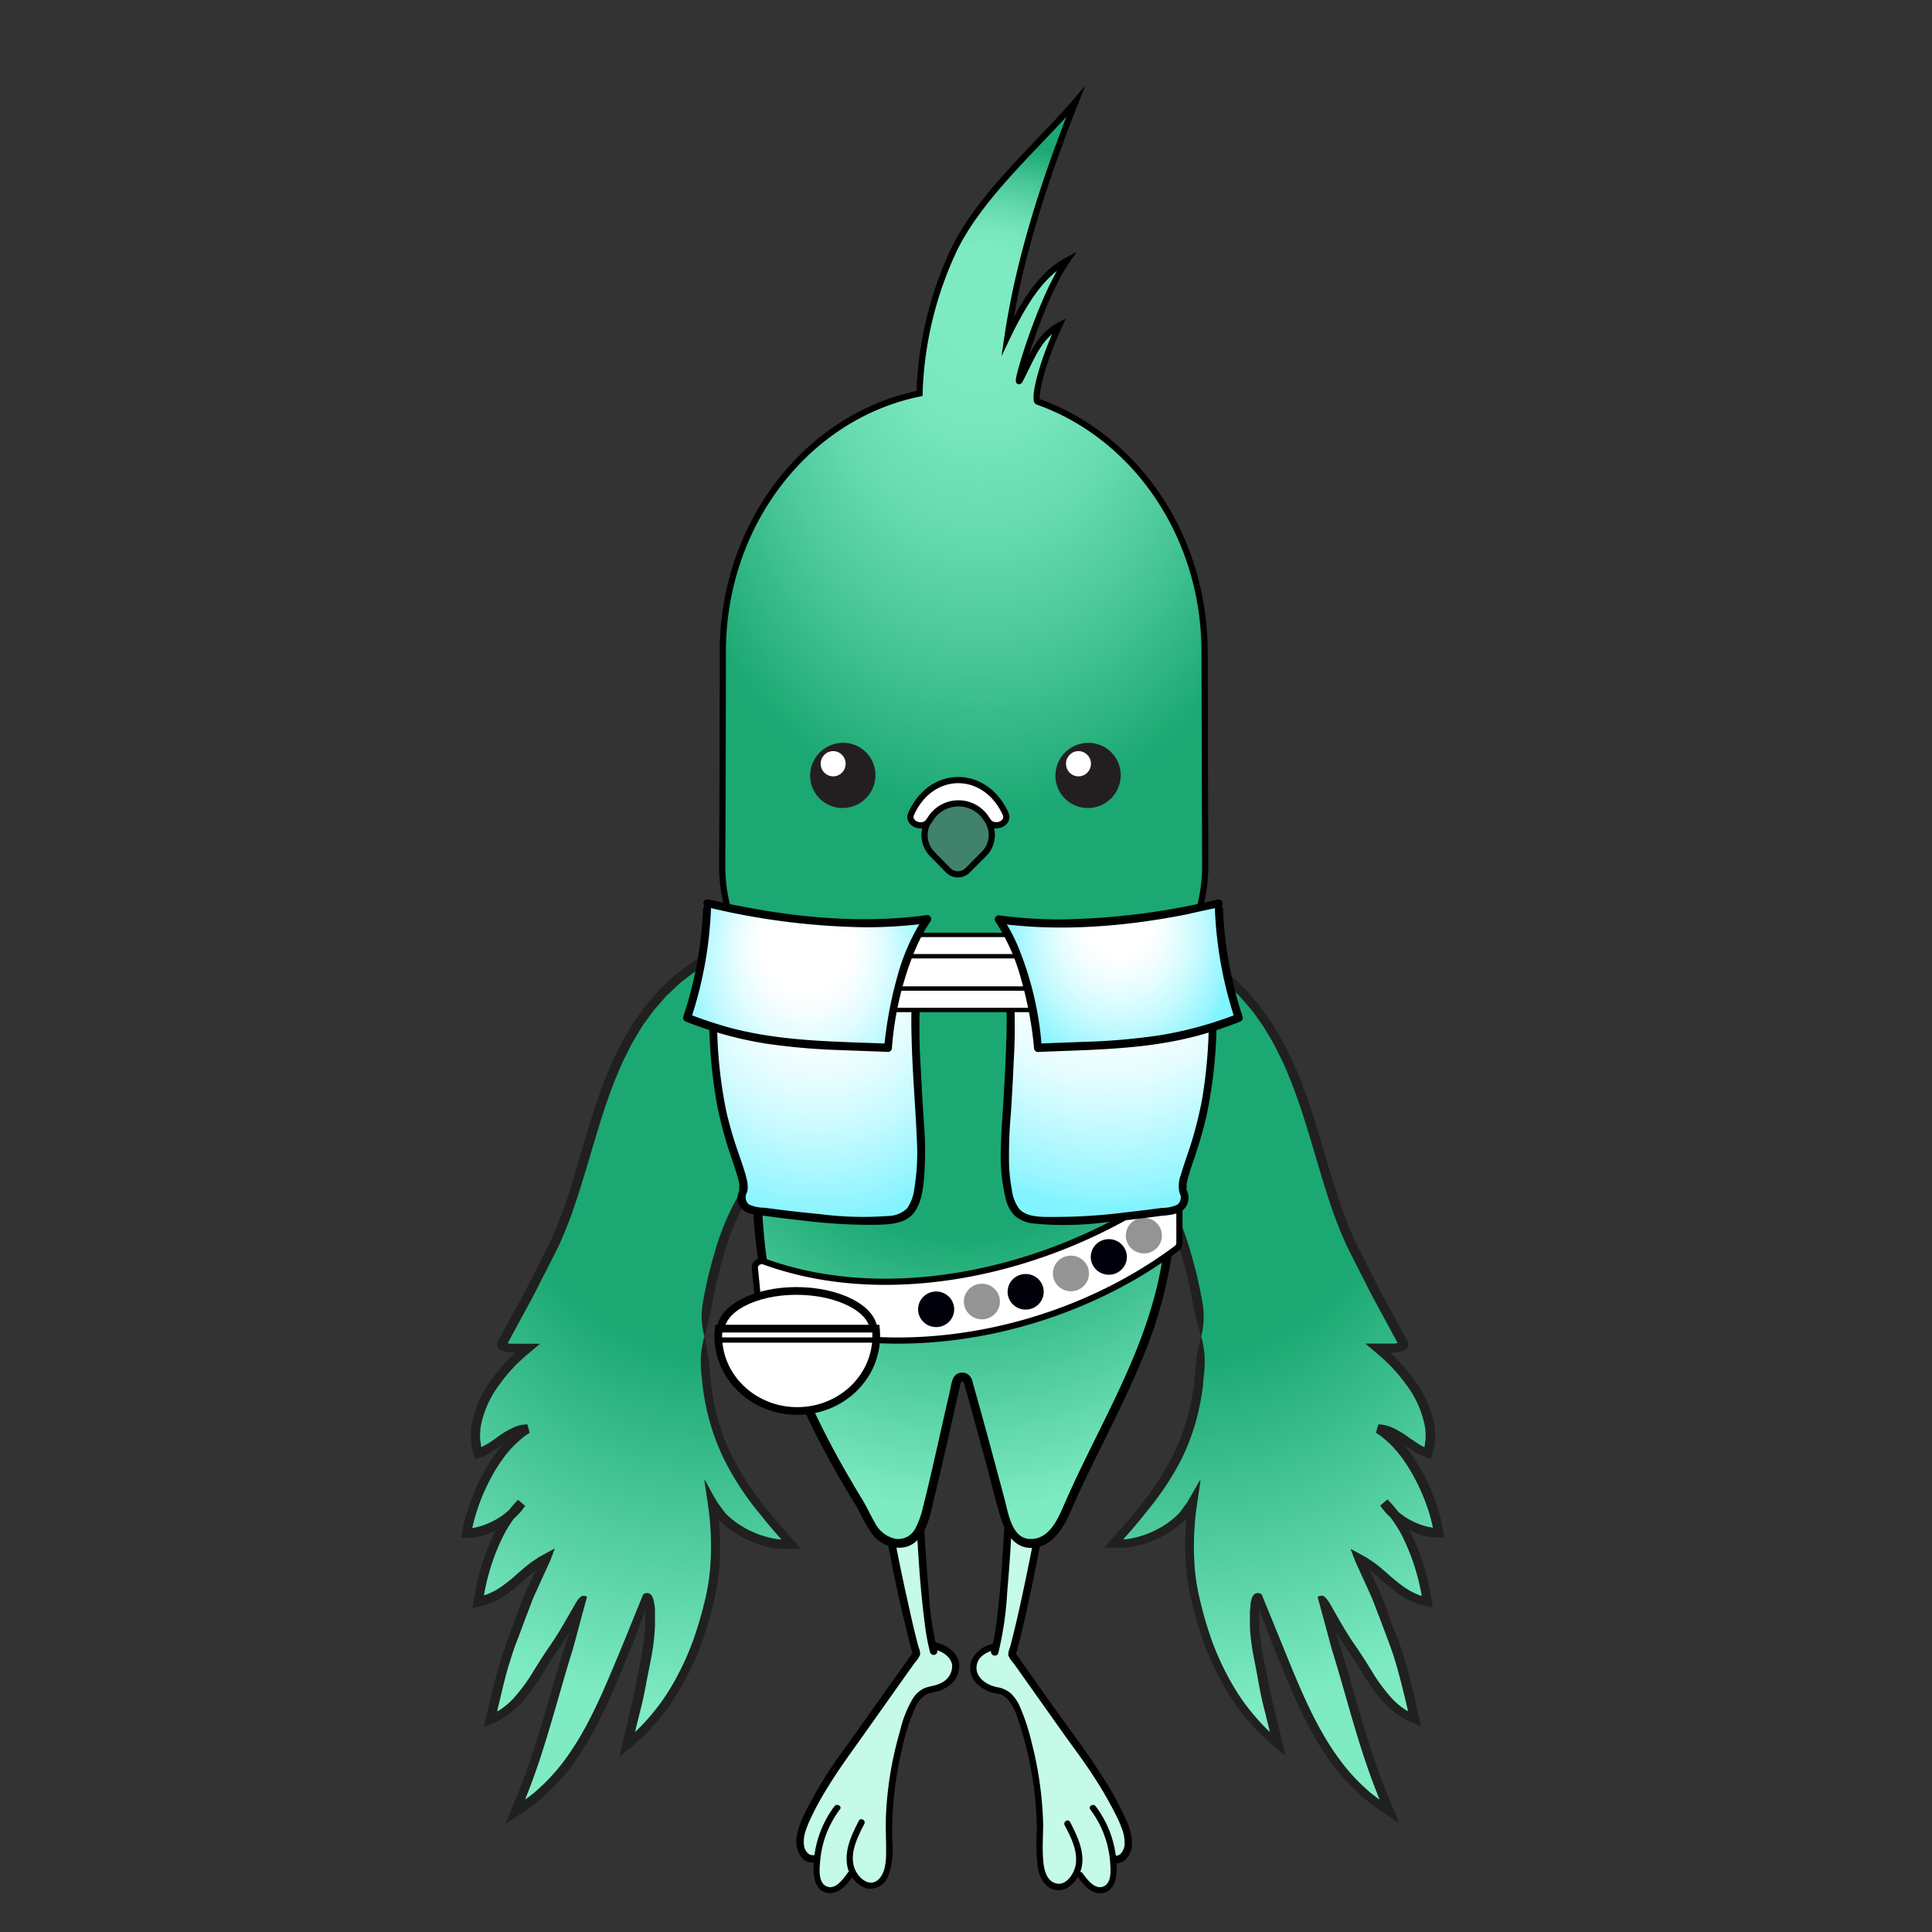 <svg xmlns="http://www.w3.org/2000/svg" xmlns:xlink="http://www.w3.org/1999/xlink" viewBox="0 0 300 300"><rect x="0" y="0" width="300" height="300" fill="#333333" stroke="none"/><defs><style>.cls-1{fill:#c5fae8;}.cls-2{fill:url(#New_Gradient_Swatch_17);}.cls-10,.cls-11,.cls-13,.cls-17,.cls-28,.cls-3{fill:#fff;}.cls-12,.cls-13,.cls-14,.cls-17,.cls-23,.cls-24,.cls-25,.cls-27,.cls-28,.cls-3{stroke:#000;}.cls-11,.cls-12,.cls-13,.cls-14,.cls-17,.cls-3{stroke-linecap:round;}.cls-11,.cls-12,.cls-13,.cls-14,.cls-17,.cls-23,.cls-24,.cls-25,.cls-27,.cls-28,.cls-3{stroke-miterlimit:10;}.cls-4{fill:url(#radial-gradient);}.cls-5{fill:url(#radial-gradient-2);}.cls-6{fill:url(#radial-gradient-3);}.cls-7{fill:url(#New_Gradient_Swatch_1);}.cls-8{fill:url(#New_Gradient_Swatch_1-2);}.cls-9{fill:url(#New_Gradient_Swatch_1-3);}.cls-11{stroke:#231f20;stroke-width:0.56px;}.cls-12,.cls-14,.cls-23,.cls-24{fill:none;}.cls-12,.cls-13{stroke-width:1.25px;}.cls-14{stroke-width:0.85px;}.cls-15{fill:url(#radial-gradient-4);}.cls-16{fill:url(#radial-gradient-5);}.cls-17{stroke-width:0.71px;}.cls-18{fill:url(#radial-gradient-6);}.cls-19{fill:url(#radial-gradient-7);}.cls-20{fill:url(#New_Gradient_Swatch_17-2);}.cls-21{fill:#202020;}.cls-22{fill:url(#New_Gradient_Swatch_17-3);}.cls-23{stroke-width:1.38px;}.cls-24{stroke-width:1.13px;}.cls-25{fill:url(#radial-gradient-8);}.cls-26{fill:#231f20;}.cls-27{fill:#41826c;}</style><radialGradient id="New_Gradient_Swatch_17" cx="45.52" cy="41.21" fy="-1.297" r="89.32" gradientUnits="userSpaceOnUse"><stop offset="0.42" stop-color="#1ba873"/><stop offset="0.76" stop-color="#7eebc2"/></radialGradient><radialGradient id="radial-gradient" cx="-24499.13" cy="-13169.01" r="14.12" gradientTransform="matrix(0.2, 0.04, -0.04, 0.2, 4567.04, 3573.29)" gradientUnits="userSpaceOnUse"><stop offset="0.28" stop-color="#fff"/><stop offset="0.41" stop-color="#fbfbfb"/><stop offset="0.54" stop-color="#efefef"/><stop offset="0.67" stop-color="#dadada"/><stop offset="0.8" stop-color="#bebebe"/><stop offset="0.93" stop-color="#9a9a9a"/><stop offset="0.95" stop-color="#949494"/></radialGradient><radialGradient id="radial-gradient-2" cx="-24434.3" cy="-13202.89" r="14.12" xlink:href="#radial-gradient"/><radialGradient id="radial-gradient-3" cx="-24383.17" cy="-13242.24" r="14.12" xlink:href="#radial-gradient"/><radialGradient id="New_Gradient_Swatch_1" cx="-520.99" cy="2199.29" r="2.88" gradientTransform="matrix(1, 0.17, -0.17, 0.99, 943.98, -2013.25)" gradientUnits="userSpaceOnUse"><stop offset="0.07" stop-color="#919191"/><stop offset="0.21" stop-color="#828283"/><stop offset="0.47" stop-color="#5c5c60"/><stop offset="0.83" stop-color="#1f1f27"/><stop offset="1" stop-color="#00000a"/></radialGradient><radialGradient id="New_Gradient_Swatch_1-2" cx="-507.4" cy="2194.05" r="2.88" xlink:href="#New_Gradient_Swatch_1"/><radialGradient id="New_Gradient_Swatch_1-3" cx="-495.3" cy="2186.21" r="2.88" xlink:href="#New_Gradient_Swatch_1"/><radialGradient id="radial-gradient-4" cx="21.77" cy="29.27" fy="4.729" r="43.04" gradientUnits="userSpaceOnUse"><stop offset="0.21" stop-color="#fff"/><stop offset="0.28" stop-color="#f7feff"/><stop offset="0.38" stop-color="#e3fdff"/><stop offset="0.51" stop-color="#c1faff"/><stop offset="0.66" stop-color="#92f5ff"/><stop offset="0.71" stop-color="#81f4ff"/></radialGradient><radialGradient id="radial-gradient-5" cx="68.75" cy="29.27" fy="-12.677" r="71.76" gradientUnits="userSpaceOnUse"><stop offset="0.27" stop-color="#fff"/><stop offset="0.31" stop-color="#f7feff"/><stop offset="0.37" stop-color="#e3fdff"/><stop offset="0.44" stop-color="#c1faff"/><stop offset="0.53" stop-color="#92f5ff"/><stop offset="0.55" stop-color="#81f4ff"/></radialGradient><radialGradient id="radial-gradient-6" cx="20.06" cy="12.32" fy="4.466" r="21.14" gradientTransform="translate(0 -2.07) scale(1 1.17)" gradientUnits="userSpaceOnUse"><stop offset="0.34" stop-color="#fff"/><stop offset="0.43" stop-color="#f7feff"/><stop offset="0.57" stop-color="#e3fdff"/><stop offset="0.74" stop-color="#c1faff"/><stop offset="0.94" stop-color="#92f5ff"/><stop offset="1" stop-color="#81f4ff"/></radialGradient><radialGradient id="radial-gradient-7" cx="70.46" cy="12.32" fy="2.722" r="34.01" gradientTransform="translate(0 -1.22) scale(1 1.1)" gradientUnits="userSpaceOnUse"><stop offset="0.15" stop-color="#fff"/><stop offset="0.2" stop-color="#f7feff"/><stop offset="0.29" stop-color="#e3fdff"/><stop offset="0.4" stop-color="#c1faff"/><stop offset="0.52" stop-color="#92f5ff"/><stop offset="0.55" stop-color="#81f4ff"/></radialGradient><radialGradient id="New_Gradient_Swatch_17-2" cx="124.4" cy="73.25" fx="108.465" fy="-5.785" r="89.42" xlink:href="#New_Gradient_Swatch_17"/><radialGradient id="New_Gradient_Swatch_17-3" cx="24458.2" cy="73.25" fx="24442.262" fy="-5.785" r="89.42" gradientTransform="matrix(-1, 0, 0, 1, 24492.8, 0)" xlink:href="#New_Gradient_Swatch_17"/><radialGradient id="radial-gradient-8" cx="42.47" cy="96.25" fy="36.32" r="93.84" gradientTransform="translate(0 -11.73) scale(1 1.12)" gradientUnits="userSpaceOnUse"><stop offset="0.07" stop-color="#7eebc2"/><stop offset="0.15" stop-color="#78e7bd"/><stop offset="0.25" stop-color="#67dbb0"/><stop offset="0.36" stop-color="#4bc899"/><stop offset="0.49" stop-color="#24ae7a"/><stop offset="0.52" stop-color="#1ba873"/></radialGradient><symbol id="Bird_Body_MASTER_1_12" data-name="Bird_Body_MASTER_1 12" viewBox="0 0 174.03 140.88"><path class="cls-20" d="M119.7,62c0,15.3-4.14,22.57-14.14,33.57,4.55.46,10.81-2.63,12.81-6.63a44.34,44.34,0,0,0-.5,6.66,45.81,45.81,0,0,0,.53,6.8A54.74,54.74,0,0,0,123,116.5a35.91,35.91,0,0,0,3.95,6.26,33,33,0,0,0,5.24,5.34c-.73-2.6-1.34-5.15-1.89-7.66s-1-5-1.44-7.5c-.88-5-.44-10.5.54-8.09s1.89,4.92,2.83,7.42c4,9.67,8,20.67,18,26.67-4-9-6-18-8.74-26.74-.63-2.08-1.28-4.14-2-6.19s-.22-1.64.94.49,2.41,4.19,3.78,6.19c3,4.25,5,9.25,10,11.25-1-4-2-9-3.75-13.38q-1.12-3.28-2.44-6.45t-2.81-6.17c4,2,6,6,11,7-1-6-3-12-7-16a11.53,11.53,0,0,0,8.86,4.88c-1-6-4.86-13.88-9.86-16.88,3,0,5,3,8,4,2-6-3-13-8-17,2,0,5,0,4-1-1.5-2.75-2.94-5.38-4.32-8s-2.7-5.17-4-7.82c-6.71-14.2-7-34.5-23-45.2-5.32-3.56-20.17,1.22-21.2,9.28C96.29,39.05,109.1,24,116.57,46.45,118.71,52.88,119.7,58.92,119.7,62Z"/><path class="cls-21" d="M119.7,62a25.39,25.39,0,0,0-.59,2.59,21.83,21.83,0,0,0-.37,2.86c0,.27-.07.67-.12,1.17,0,.25-.05.52-.08.81l0,.22v0l-.07.49c-.13.75-.21,1.51-.37,2.25a34.61,34.61,0,0,1-3,8.89,45.12,45.12,0,0,1-5.4,8.27c-1,1.32-2.16,2.62-3.3,3.92l-1.45,1.62-.76.93-.09.12c-.07.05,0,.06,0,.05l.31,0,.63,0c.43,0,.84,0,1.25,0h1.16a12.74,12.74,0,0,0,1.38-.2,16.71,16.71,0,0,0,5.2-2,14.76,14.76,0,0,0,2.31-1.62,6.17,6.17,0,0,0,.54-.48l.39-.38h0s0-.06,0,.07l-.09,1.35a45.69,45.69,0,0,0,0,5.61,33.43,33.43,0,0,0,.8,5.6q.61,2.76,1.48,5.47a45.74,45.74,0,0,0,4.75,10.39,35.35,35.35,0,0,0,3.45,4.62c.64.72,1.31,1.42,2,2.08l.85.78c.34.3.7.61,1,.89l1,.83.52.43.27.22-.07-.32c-.19-.86-.34-1.64-.58-2.6l-.53-2.13-.67-2.72c-.49-1.81-.81-3.66-1.17-5.49s-.77-3.69-1-5.48c-.11-.9-.18-1.81-.21-2.72,0-.46,0-.91,0-1.36l0-.67c0-.19,0-.22,0-.2h0l.09.26.83,2.16.82,2.15.41,1.08.21.53.26.63c2.76,6.75,5.48,13.56,9.9,19.15a32,32,0,0,0,3.6,3.85l1,.87,1,.8.64.49,1,.68,2.07,1.36.52.33.25.17c.07.06,0,0,0-.07l-.06-.14-.46-1.12-.95-2.25-.66-1.61-.44-1.13c-.59-1.51-1.12-3-1.62-4.54-2-6-3.51-11.91-5.19-17.34-.31-1-.6-1.87-.88-2.75h0c.25.41.5.82.75,1.21.64,1,1.32,2,1.94,2.91s1.18,1.86,1.76,2.77a29,29,0,0,0,3.65,4.9,12.58,12.58,0,0,0,2.16,1.81,4.15,4.15,0,0,0,.57.35,7.17,7.17,0,0,0,1.06.55l1.06.48.52.24.26.12.05,0v-.07l0-.14L154,119.56c-.58-2.39-1.06-4.13-1.36-5.13-.45-1.52-.94-3-1.46-4.26s-1-2.55-1.4-3.71-.81-2.25-1.27-3.24l-1.26-2.76-.25-.55h0l.07,0c.23.19.46.36.66.54l1.15,1a27.23,27.23,0,0,0,2.76,2.23,4.28,4.28,0,0,0,.64.41,5.35,5.35,0,0,0,.9.51,10.36,10.36,0,0,0,1.62.68,9,9,0,0,0,1,.29l1.25.3c.18.1.06-.13.06-.21l-.06-.36-.12-.73c0-.26-.09-.52-.13-.78s-.07-.34-.1-.51a35.77,35.77,0,0,0-3.28-9.83,21.92,21.92,0,0,0-2-3.24,18.6,18.6,0,0,0-1.4-1.62l-.19-.2h0c-2.3,1.88-.63.53-1.14,1l0,0,0,.06.09.12a5.2,5.2,0,0,0,.35.47,9.48,9.48,0,0,0,.79.89,12.89,12.89,0,0,0,4.25,2.8,11.49,11.49,0,0,0,2.71.75l.57.06.67,0,.67,0H159s0-.09,0-.14l-.06-.31c-.15-.81-.31-1.82-.41-2.13-.14-.61-.34-1.37-.72-2.53a32,32,0,0,0-2-4.82,27.41,27.41,0,0,0-2.14-3.51,19.19,19.19,0,0,0-3.7-4,7.52,7.52,0,0,0-.64-.47l-.34-.23-.18-.11-.08-.06h0c-.77,2.77-.21.77-.38,1.39h.05a4.35,4.35,0,0,1,1.34.26,12.51,12.51,0,0,1,2.84,1.7c.51.36,1,.74,1.63,1.1.3.17.61.35.94.51s.59.25.89.36l.48.18c.14,0,.36.22.36,0s.18-.66.28-1,.13-.53.2-.79.1-.77.15-1.16a11.36,11.36,0,0,0-.11-2.39h0A17.56,17.56,0,0,0,154.1,69a27.62,27.62,0,0,0-3.28-3.81l-.49-.46-.09-.09h.14l.75-.05a6.6,6.6,0,0,0,.82-.13,3,3,0,0,0,.47-.14,1.77,1.77,0,0,0,.29-.16,1,1,0,0,0,.35-.36,1,1,0,0,0,.14-.67,1.21,1.21,0,0,0-.19-.47.63.63,0,0,0-.1-.12h0l-.07-.14-.36-.66L151,59c-1-1.86-2.08-3.76-3.09-5.78L144.75,47a64.92,64.92,0,0,1-2.7-6.84c-1.63-4.79-3-10-4.72-15.26A77.88,77.88,0,0,0,134.25,17l-1-1.95a18.89,18.89,0,0,0-1.05-1.92l-1.14-1.9-1.3-1.82-.66-.91-.73-.85L126.9,5.89l-1.66-1.55-.83-.78c-.29-.25-.61-.47-.91-.7l-1.84-1.38A7.16,7.16,0,0,0,119.43.42a13.72,13.72,0,0,0-4.76-.36,22.85,22.85,0,0,0-9,2.8,17.13,17.13,0,0,0-3.83,2.87,10.07,10.07,0,0,0-2.56,4.2,10.5,10.5,0,0,0-.26,1.24l-.13,1.15c-.09.76-.18,1.53-.24,2.31-.14,1.54-.22,3.09-.23,4.65a26.65,26.65,0,0,0,.36,4.7,11.66,11.66,0,0,0,1.72,4.54,11.89,11.89,0,0,0,3.54,3.26c1.3.85,2.58,1.6,3.74,2.48a19.63,19.63,0,0,1,5.52,6.56,40.64,40.64,0,0,1,3.18,8c.41,1.38.78,2.76,1.1,4.14l.14.58c.06.27.11.54.17.79.22,1,.37,1.85.45,2.32A47.32,47.32,0,0,0,119.7,62a13.1,13.1,0,0,0,.16-5.61c-.08-.48-.23-1.34-.45-2.38q-.09-.39-.18-.81l-.13-.6c-.33-1.41-.71-2.81-1.13-4.22a41.49,41.49,0,0,0-3.3-8.3,21,21,0,0,0-5.94-7c-2.45-1.91-5.4-3.05-6.94-5.38a10.29,10.29,0,0,1-1.48-4,24.19,24.19,0,0,1-.33-4.44c0-1.5.08-3,.22-4.52.06-.76.15-1.52.23-2.27l.13-1.14a8.07,8.07,0,0,1,.22-1c.79-2.68,3.14-4.76,5.67-6.18a21.44,21.44,0,0,1,8.35-2.61,12,12,0,0,1,4.21.3,5.61,5.61,0,0,1,1.81.87L122.57,4c.29.22.59.43.87.67l.79.74,1.59,1.48,1.42,1.63.7.82.63.87L129.82,12l1.1,1.83a18.78,18.78,0,0,1,1,1.87l.95,1.89a78,78,0,0,1,3,7.78c1.74,5.22,3.07,10.41,4.72,15.27a65.11,65.11,0,0,0,2.77,7l3.19,6.29c1,2,2.11,3.94,3.1,5.8l1.47,2.73.36.66.11.19.11.15s0,0,0,0l.14-.08a.18.18,0,0,1,.07,0,.29.29,0,0,1,.17-.05c.08,0,0,0,0,0s0,0,0,0-.12-.12-.28-.32c0,0,0,0,0,0a.9.9,0,0,1-.23.07l-.63.1-.67,0-1.3,0h-2.68c-.06,0-.15,0-.06,0L148.39,65c.18.15.36.3.52.45l.4.36c.16.15.32.29.46.44a26.6,26.6,0,0,1,3.11,3.61,16.19,16.19,0,0,1,3,6.77h0a9.69,9.69,0,0,1,.09,2.07l-.12,1-.06.23h0l0,0a7.82,7.82,0,0,1-.81-.43c-.53-.32-1-.68-1.54-1a14.27,14.27,0,0,0-3.2-1.89,5.76,5.76,0,0,0-1.82-.35h-.08c-.17.62.38-1.39-.39,1.39h0l.08,0,.15.1.3.2a6,6,0,0,1,.57.42A17.7,17.7,0,0,1,152.41,82a27.14,27.14,0,0,1,2,3.33,31.35,31.35,0,0,1,1.94,4.6,24,24,0,0,1,.68,2.4c.15.62.12.52.14.61v0h-.1a10.21,10.21,0,0,1-2.35-.65A11.29,11.29,0,0,1,151,89.88a9.62,9.62,0,0,1-.68-.77c-.12-.13-.2-.27-.3-.4l-.08-.1,0,0,0,0c-.52.42,1.14-1-1.16.94h0l.18.18a19.15,19.15,0,0,1,1.28,1.49,19.68,19.68,0,0,1,1.92,3,35,35,0,0,1,3.14,9.43l.06.32h0l-.07,0a8,8,0,0,1-1.41-.59,5.85,5.85,0,0,1-.8-.45,5.31,5.31,0,0,1-.57-.37,26.14,26.14,0,0,1-2.63-2.13l-1.17-1c-.22-.19-.46-.37-.71-.57l-.31-.23-.39-.26-.79-.53c-.52-.31-1-.56-1.6-.89l-.91-.49-.11-.06,0,.11.09.22.17.46.36.94c.1.3.33.75.49,1.12l.87,1.91c.39.85.8,1.75,1.24,2.73s.81,2.06,1.26,3.2.9,2.38,1.39,3.68,1,2.67,1.43,4.17c.29,1,.76,2.68,1.33,5.06.15.59.3,1.23.46,1.9l.12.52,0,.22h0s0,0,0,0a3.66,3.66,0,0,1-.49-.31,11.32,11.32,0,0,1-1.92-1.6,27.26,27.26,0,0,1-3.46-4.66c-.56-.9-1.14-1.84-1.77-2.79s-1.3-1.88-1.93-2.89l-.47-.75-.68-1.13-1.89-3.31c-.63-1-.91-1.14-1.12-1.23a.43.43,0,0,0-.25,0,1.26,1.26,0,0,0-.16,0,.84.84,0,0,1-.24.08.2.2,0,0,0-.19.11c.11.43.22.85.34,1.27.23.86.46,1.72.7,2.58s.47,1.75.71,2.64.49,1.87.68,2.45c1.68,5.39,3.17,11.28,5.2,17.38.52,1.52,1.05,3.06,1.65,4.6l.45,1.15.23.58c.06.13,0,.12,0,.11h0l-.36-.27-1-.76-.92-.83a30,30,0,0,1-3.43-3.68c-4.24-5.35-6.94-12-9.69-18.76q-1.14-2.82-2.3-5.65l-1.18-2.88a2.17,2.17,0,0,0-.15-.35.85.85,0,0,0-.28-.15.63.63,0,0,0-.33-.06.83.83,0,0,0-.39.09c-.38.15-.67.76-.79,1.69,0,.47-.09.89-.1,1.17l0,.73c0,.48,0,1,0,1.43,0,1,.12,1.91.23,2.85.24,1.93.67,3.72,1,5.59s.68,3.71,1.17,5.54l.68,2.76.16.63h0v0h0l-.19-.18c-.67-.63-1.31-1.3-1.92-2a33.94,33.94,0,0,1-3.31-4.42,44.31,44.31,0,0,1-4.59-10q-.84-2.64-1.44-5.33a32.71,32.71,0,0,1-.77-5.39,46.69,46.69,0,0,1,0-5.42l.1-1.37c.06-.78.18-1.78.33-2.74l.44-3,.09-.64,0-.3c0-.09,0,0-.06.06l-.12.2-1.06,1.85-.58,1-.28.49-.23.32-.93,1.27-.11.15-.12.12-.11.11-.23.22a6.14,6.14,0,0,1-.47.42,14.54,14.54,0,0,1-2.09,1.47,15.26,15.26,0,0,1-4.73,1.78,10.42,10.42,0,0,1-1.23.18h-.12s-.14.15.28-.33c1.16-1.3,2.29-2.63,3.36-4A47.14,47.14,0,0,0,116.44,82a35.88,35.88,0,0,0,3.1-9.27c.17-.78.26-1.56.39-2.34l.07-.5v-.06l0-.22c0-.3.06-.58.08-.83,0-.51.1-.93.12-1.21a17.6,17.6,0,0,0,0-2.94A26.71,26.71,0,0,0,119.7,62Z"/><path class="cls-22" d="M39.31,62c0,15.3,4.13,22.57,14.13,33.57C48.9,96.05,42.63,93,40.63,89a43.06,43.06,0,0,1,.5,6.66,44.49,44.49,0,0,1-.52,6.8A55.52,55.52,0,0,1,36,116.5,36.51,36.51,0,0,1,32,122.76a33.11,33.11,0,0,1-5.25,5.34c.74-2.6,1.35-5.15,1.89-7.66s1-5,1.45-7.5c.88-5,.43-10.5-.54-8.09s-1.89,4.92-2.83,7.42c-4,9.67-8,20.67-18,26.67,4-9,6-18,8.74-26.74.63-2.08,1.27-4.14,2-6.19s.22-1.64-.93.49-2.41,4.19-3.78,6.19c-3,4.25-5,9.25-10,11.25,1-4,2-9,3.75-13.38q1.13-3.28,2.43-6.45t2.82-6.17c-4,2-6,6-11,7,1-6,3-12,7-16A11.53,11.53,0,0,1,.88,93.82c1-6,4.86-13.88,9.86-16.88-3,0-5,3-8,4-2-6,3-13,8-17-2,0-5,0-4-1,1.5-2.75,2.93-5.38,4.31-8s2.71-5.17,4-7.82c6.71-14.2,7-34.5,22.95-45.2,5.32-3.56,20.18,1.22,21.2,9.28C62.72,39.05,49.91,24,42.44,46.45A56.45,56.45,0,0,0,39.31,62Z"/><path class="cls-21" d="M39.31,62a26.71,26.71,0,0,0-.5,2.63,17.49,17.49,0,0,0,0,2.94c0,.28.07.7.12,1.21,0,.25.06.53.09.83l0,.22v.06l.07.5c.13.78.21,1.56.38,2.34A36.29,36.29,0,0,0,42.57,82a46.1,46.1,0,0,0,5.57,8.53c1.07,1.35,2.2,2.68,3.35,4l.29.33h-.13a10,10,0,0,1-1.22-.18,15.17,15.17,0,0,1-4.73-1.78,14,14,0,0,1-2.09-1.47,4.81,4.81,0,0,1-.48-.42l-.22-.22-.12-.11-.11-.12a.76.76,0,0,1-.11-.14l-.93-1.28-.23-.32-.29-.49-.58-1-1-1.85-.12-.2c0-.09-.09-.15-.06-.06l0,.3.1.64.44,3c.14,1,.26,2,.33,2.74l.09,1.37a42.63,42.63,0,0,1,0,5.42,32.69,32.69,0,0,1-.76,5.39c-.41,1.79-.88,3.57-1.45,5.33a44.27,44.27,0,0,1-4.58,10,33.94,33.94,0,0,1-3.31,4.42c-.61.69-1.25,1.36-1.92,2l-.19.18h0v0h0l.15-.63.68-2.76c.5-1.83.82-3.69,1.18-5.54s.77-3.66,1-5.59c.11-.94.19-1.89.22-2.85,0-.48,0-.95,0-1.43l0-.73c0-.28,0-.7-.11-1.17-.12-.93-.41-1.54-.79-1.69a.79.79,0,0,0-.38-.09.69.69,0,0,0-.34.06.91.91,0,0,0-.27.15,2.21,2.21,0,0,0-.16.35q-.59,1.45-1.17,2.88-1.15,2.83-2.3,5.65C23,119.35,20.33,126,16.1,131.37a30.8,30.8,0,0,1-3.43,3.68l-.93.83-1,.76-.37.27h0s0,0,0-.11l.24-.58.45-1.15c.59-1.54,1.13-3.08,1.64-4.6,2-6.1,3.53-12,5.2-17.38.2-.58.46-1.59.69-2.45s.48-1.77.71-2.64.47-1.72.7-2.58c.11-.42.23-.84.34-1.27a.2.2,0,0,0-.19-.11A.75.75,0,0,1,20,104a1,1,0,0,0-.17,0,.42.42,0,0,0-.25,0c-.2.09-.49.19-1.11,1.23l-1.9,3.31-.67,1.13-.47.75c-.64,1-1.28,1.92-1.93,2.89s-1.21,1.89-1.78,2.79a27.77,27.77,0,0,1-3.45,4.66,11.73,11.73,0,0,1-1.92,1.6,3.76,3.76,0,0,1-.5.31s0,0,0,0h0l0-.22c.05-.18.09-.35.13-.52l.45-1.9c.57-2.38,1-4.09,1.34-5.06.44-1.5.9-2.86,1.43-4.17L10.62,107c.46-1.14.81-2.24,1.26-3.2s.86-1.88,1.24-2.73c.31-.66.59-1.29.87-1.91.17-.37.39-.82.5-1.12l.36-.94.17-.46.08-.22.05-.11-.12.06-.9.49c-.59.33-1.08.58-1.61.89l-.79.53-.38.26a3.54,3.54,0,0,0-.31.23c-.25.2-.49.38-.71.57l-1.18,1a26.48,26.48,0,0,1-2.62,2.13,5.31,5.31,0,0,1-.57.37,5.85,5.85,0,0,1-.8.45,8,8,0,0,1-1.41.59l-.07,0h0l.06-.32a34.27,34.27,0,0,1,3.14-9.43,19.59,19.59,0,0,1,1.91-3,19.32,19.32,0,0,1,1.29-1.49l.17-.18h0C8,87.58,9.62,89,9.11,88.53l0,0,0,0-.07.1c-.1.13-.19.27-.3.4a9.78,9.78,0,0,1-.69.77,11.35,11.35,0,0,1-3.74,2.47A10.15,10.15,0,0,1,1.89,93h-.1v0c0-.09,0,0,.14-.61s.32-1.29.69-2.4a30.27,30.27,0,0,1,1.94-4.6A26,26,0,0,1,6.6,82,17.43,17.43,0,0,1,10,78.36a4.94,4.94,0,0,1,.57-.42l.3-.2.15-.1.07,0h0c-.77-2.78-.22-.77-.4-1.39h-.07a5.76,5.76,0,0,0-1.82.35,14.27,14.27,0,0,0-3.2,1.89c-.51.36-1,.72-1.54,1a7.82,7.82,0,0,1-.81.43l0,0h0l-.06-.23c0-.33-.09-.65-.13-1a11.19,11.19,0,0,1,.09-2.07h0a16.23,16.23,0,0,1,3-6.77,25.81,25.81,0,0,1,3.1-3.61l.47-.44.4-.36c.15-.15.33-.3.51-.45l2.13-1.79c.09,0,0,0-.06,0H10l-1.29,0-.68,0c-.22,0-.44-.06-.62-.1a.79.79,0,0,1-.23-.07s0,0,0,0c-.17.2-.18.26-.28.32s0,0,0,0,0,0,0,0a.34.34,0,0,1,.17.05l.07,0,.14.08s0,0,0,0l.12-.15.1-.19.36-.66,1.48-2.73c1-1.86,2.08-3.76,3.09-5.8l3.2-6.29a65.11,65.11,0,0,0,2.77-7c1.65-4.86,3-10,4.72-15.27a75.66,75.66,0,0,1,3-7.78c.31-.63.63-1.26.95-1.89a18.78,18.78,0,0,1,1-1.87c.36-.61.73-1.22,1.1-1.83s.83-1.16,1.24-1.75l.63-.87.71-.82,1.42-1.63,1.58-1.48.8-.74c.28-.24.58-.45.87-.67l1.75-1.31A5.56,5.56,0,0,1,40,1.86a12.09,12.09,0,0,1,4.22-.3,21.34,21.34,0,0,1,8.34,2.61c2.53,1.42,4.88,3.5,5.68,6.18a6.57,6.57,0,0,1,.21,1l.13,1.14c.09.75.18,1.51.23,2.27.14,1.51.23,3,.23,4.52a25.1,25.1,0,0,1-.33,4.44,10.3,10.3,0,0,1-1.49,4c-1.53,2.33-4.48,3.47-6.94,5.38a21.09,21.09,0,0,0-5.93,7A41.53,41.53,0,0,0,41,48.4c-.41,1.41-.79,2.81-1.12,4.22l-.14.6c-.06.28-.12.55-.17.81-.22,1-.38,1.9-.46,2.38A12.93,12.93,0,0,0,39.31,62a47.39,47.39,0,0,0,1.3-5.36c.09-.47.24-1.31.46-2.32,0-.25.11-.52.17-.79l.14-.58c.32-1.38.69-2.76,1.09-4.14a40.07,40.07,0,0,1,3.19-8,19.63,19.63,0,0,1,5.52-6.56c1.16-.88,2.43-1.63,3.73-2.48a11.92,11.92,0,0,0,3.55-3.26A11.82,11.82,0,0,0,60.18,24a25.72,25.72,0,0,0,.35-4.7c0-1.56-.09-3.11-.23-4.65-.06-.78-.14-1.55-.23-2.31l-.13-1.15a8.85,8.85,0,0,0-.27-1.24,10,10,0,0,0-2.56-4.2,16.85,16.85,0,0,0-3.82-2.87A22.9,22.9,0,0,0,44.34.06a13.72,13.72,0,0,0-4.76.36,7.21,7.21,0,0,0-2.24,1.06L35.51,2.86c-.31.23-.62.45-.91.7l-.84.78L32.11,5.89,30.62,7.6l-.74.85-.65.91-1.3,1.82-1.14,1.9A19,19,0,0,0,25.73,15c-.33.66-.65,1.31-1,1.95a80.28,80.28,0,0,0-3.08,8C19.91,30.18,18.58,35.37,17,40.16A62.84,62.84,0,0,1,14.25,47c-1.09,2.15-2.14,4.23-3.17,6.25S9,57.17,8,59L6.53,61.75l-.36.66-.08.14h0a.63.63,0,0,0-.1.12,1.63,1.63,0,0,0-.19.47,1.09,1.09,0,0,0,.14.67,1.19,1.19,0,0,0,.35.36,2.31,2.31,0,0,0,.3.16,2.69,2.69,0,0,0,.47.14,6.46,6.46,0,0,0,.81.13l.76.05h.13l-.08.09c-.17.15-.34.3-.49.46A27,27,0,0,0,4.91,69a17.72,17.72,0,0,0-3.24,7.42h0a12.05,12.05,0,0,0-.1,2.39c.05.39.09.78.15,1.16s.13.53.2.79.18.66.28,1,.21.08.36,0L3,81.62c.3-.11.66-.25.89-.36s.64-.34.94-.51c.6-.36,1.13-.74,1.64-1.1A12.3,12.3,0,0,1,9.34,78a4.3,4.3,0,0,1,1.34-.26h.05c-.17-.62.39,1.38-.38-1.39h0l-.09.06-.17.11-.34.23a6.21,6.21,0,0,0-.64.47,19,19,0,0,0-3.71,4,28.61,28.61,0,0,0-2.14,3.51,32.8,32.8,0,0,0-2,4.82A24.93,24.93,0,0,0,.49,92c-.1.31-.27,1.32-.41,2.13L0,94.46c0,.05,0,.12,0,.14H.18l.68,0,.66,0,.58-.06a11.63,11.63,0,0,0,2.71-.75,12.75,12.75,0,0,0,4.24-2.8,9.59,9.59,0,0,0,.8-.89c.13-.15.23-.31.35-.47l.08-.12.05-.06,0,0c-.51-.42,1.16.93-1.14-1h0l-.2.2a20.31,20.31,0,0,0-1.39,1.62,22,22,0,0,0-2.06,3.24,36.47,36.47,0,0,0-3.28,9.83l-.09.51c-.05.26-.09.52-.13.78s-.09.49-.13.73l-.06.36c0,.08-.11.31.06.21l1.26-.3a8.71,8.71,0,0,0,1-.29,10.56,10.56,0,0,0,1.63-.68,5.35,5.35,0,0,0,.9-.51,4.06,4.06,0,0,0,.63-.41,27,27,0,0,0,2.77-2.23l1.14-1c.21-.18.44-.35.67-.54l.07,0h0c-.08.18-.17.36-.25.55l-1.26,2.76c-.47,1-.82,2.09-1.27,3.24s-.91,2.4-1.4,3.71-1,2.74-1.47,4.26c-.3,1-.78,2.74-1.35,5.13Q4.44,122,3.69,125l0,.14,0,.07.06,0,.26-.12.52-.24,1.06-.48a7.69,7.69,0,0,0,1.06-.55,4.85,4.85,0,0,0,.57-.35,13,13,0,0,0,2.16-1.81,29,29,0,0,0,3.65-4.9c.57-.91,1.14-1.84,1.76-2.77s1.3-1.89,1.94-2.91c.25-.39.5-.8.75-1.21h0l-.87,2.75C14.86,118.09,13.37,124,11.36,130c-.51,1.51-1,3-1.62,4.54l-.45,1.13-.66,1.61-.94,2.25-.47,1.12-.06.14s-.07.13,0,.07l.26-.17.52-.33L10,139l1-.68.64-.49,1-.8,1-.87a32.87,32.87,0,0,0,3.6-3.85c4.41-5.59,7.14-12.4,9.9-19.15l.26-.63.21-.53.41-1.08.82-2.15.82-2.16.1-.26h0s0,0,0,.2l0,.67c0,.45,0,.9,0,1.36,0,.91-.11,1.82-.22,2.72-.22,1.79-.66,3.65-1,5.48s-.67,3.68-1.16,5.49L26.77,125l-.53,2.13c-.25,1-.39,1.74-.58,2.6l-.07.32.26-.22.53-.43,1-.83c.34-.27.69-.59,1-.89l.85-.78c.7-.66,1.37-1.36,2-2.08a34.55,34.55,0,0,0,3.46-4.62A46.17,46.17,0,0,0,39.5,109.8q.86-2.72,1.48-5.47a35.63,35.63,0,0,0,.8-5.6,47.76,47.76,0,0,0,0-5.61l-.1-1.35c0-.13,0,0,0-.07s0,0,0,0h0l.39.38c.17.17.35.33.53.48a15.76,15.76,0,0,0,2.31,1.62,16.9,16.9,0,0,0,5.2,2,12.92,12.92,0,0,0,1.39.2h1.16c.41,0,.82,0,1.24,0l.63,0,.32,0c.07,0,.1,0,0-.05l-.09-.12-.77-.93-1.44-1.62c-1.15-1.3-2.25-2.6-3.31-3.92a45.64,45.64,0,0,1-5.4-8.27,34.58,34.58,0,0,1-3-8.89c-.16-.74-.24-1.5-.37-2.25l-.07-.49v0l0-.22q0-.44-.09-.81c-.05-.5-.09-.9-.12-1.17a23.86,23.86,0,0,0-.36-2.86C39.76,63.77,39.56,63,39.31,62Z"/><path class="cls-23" d="M12.24,71.35"/><path class="cls-24" d="M174,39.49"/></symbol><symbol id="Bird_Head_1_9" data-name="Bird_Head_1 9" viewBox="0 0 79.14 153.33"><path class="cls-25" d="M78.53,91.66c0-19-11.34-35-27-40.54-.58-.2.21-5.15,3.49-12.31-3.39,1.8-4.51,5.34-6.35,8.8-1.12,2.12,3.15-12.87,7.59-19.29-3.93,2.1-6.47,6.19-8.6,10.24-.34.66-.68,1.33-1,2,1.8-12.06,5.65-24.47,11-37.94C51.8,9.46,42.47,17.51,38.09,26.34A58.72,58.72,0,0,0,32.42,49.8C14.31,53.47.6,70.81.6,91.66c0,.23,0,19.58-.1,34.43a26.63,26.63,0,0,0,26.63,26.74H52a26.63,26.63,0,0,0,26.63-26.74C78.58,111.28,78.53,91.89,78.53,91.66Z"/><ellipse class="cls-26" cx="59.69" cy="111.57" rx="5.3" ry="5.26" transform="translate(-54.53 57.12) rotate(-36.36)"/><ellipse class="cls-10" cx="58.13" cy="109.69" rx="2.02" ry="2.04"/><ellipse class="cls-26" cx="20.01" cy="111.57" rx="5.3" ry="5.26" transform="translate(-62.25 33.59) rotate(-36.36)"/><ellipse class="cls-10" cx="18.45" cy="109.69" rx="2.02" ry="2.04"/><path class="cls-27" d="M43.58,119.13l-1.79-3.27a3.54,3.54,0,0,0-6.2,0l-1.82,3.29a4.36,4.36,0,0,0,.7,5.14l2.59,2.64a2.21,2.21,0,0,0,3.14,0l2.65-2.66A4.35,4.35,0,0,0,43.58,119.13Z"/><path class="cls-28" d="M43.13,118.42l.35.53c1,1.46,3.56.41,2.86-1.17l0,0c-3.3-7.25-12-7.27-15.27,0l0,0,0,0c-.7,1.58,1.89,2.64,2.87,1.19l.39-.59A5.36,5.36,0,0,1,43.13,118.42Z"/></symbol><symbol id="Bird_Body_MASTER_1_10" data-name="Bird_Body_MASTER_1 10" viewBox="0 0 90.52 160.76"><path class="cls-1" d="M40.78,120.78l-.21.51c-1.42-5.47-2.25-21.71-2.28-26.38l-6,1.14a244.38,244.38,0,0,0,5.26,25.38s0,.93,0,.94c-3.84,4.57-12.41,17.54-13.68,19-1.86,2.13-3.57,6.1-4.45,8.89a6,6,0,0,0-.31,3.19c.26,1,1.2,2,2.16,1.72l.41-.81a17.39,17.39,0,0,0-.2,2.4,3.79,3.79,0,0,0,1,3,2.21,2.21,0,0,0,2.55,0,7.35,7.35,0,0,0,1.91-2.08l.33-.82c.61,1.82,2.28,3.28,3.9,2.66,2.15-.83,2.3-4.08,2.22-6.61a57.35,57.35,0,0,1,3.1-20.67c.59-1.71,1.42-3.55,3-4.14.63-.23,1.33-.24,2-.51C45.44,125.83,44.86,121.75,40.78,120.78Z"/><path class="cls-1" d="M71.46,150.39c-.88-2.8-2.59-6.77-4.44-8.89-1.28-1.47-9.85-14.43-13.69-19,0,0,0-1,0-1a241.06,241.06,0,0,0,5.26-25.37l-6-1.15c0,4.68-.86,20.92-2.28,26.38l-.21-.51c-4.08,1-4.66,5-.66,6.76.63.27,1.33.27,2,.51,1.56.58,2.39,2.43,3,4.14A57.32,57.32,0,0,1,57.52,153c-.08,2.53.07,5.78,2.22,6.6,1.63.63,3.29-.83,3.9-2.65l.33.82a7.63,7.63,0,0,0,1.91,2.08,2.21,2.21,0,0,0,2.55,0,3.82,3.82,0,0,0,1-3,17.37,17.37,0,0,0-.19-2.39l.4.81c1,.22,1.9-.68,2.16-1.73A6,6,0,0,0,71.46,150.39Z"/><path d="M40.49,121.27c1.28.32,2.71,1.09,3,2.51a3,3,0,0,1-1.86,3c-.88.48-1.88.46-2.76.88a4.61,4.61,0,0,0-1.72,1.59,18.55,18.55,0,0,0-2.09,5.3,57.67,57.67,0,0,0-2.24,13.11c-.12,2.08,0,4.15,0,6.23,0,1.46-.05,3.36-1.1,4.5-1.55,1.69-3.56-.21-4.07-1.84-.74-2.38.58-4.92,1.64-7,.3-.58-.58-1.09-.88-.51-1.06,2.06-2.18,4.34-1.95,6.73a4.83,4.83,0,0,0,3.1,4.19,3.16,3.16,0,0,0,3.66-2.12,13.08,13.08,0,0,0,.6-5.39,57.4,57.4,0,0,1,1.58-15.06,31.4,31.4,0,0,1,2.19-6.78,4,4,0,0,1,2-2.12,15.08,15.08,0,0,1,1.64-.4,5.74,5.74,0,0,0,1.37-.65,3.9,3.9,0,0,0,2-4c-.36-1.76-2-2.81-3.68-3.23a.51.51,0,0,0-.27,1Z"/><path d="M26.58,157.49c-.71,1-2.07,2.91-3.53,2.09-1.23-.68-1-2.81-.9-4a16.1,16.1,0,0,1,3.2-8.39c.39-.52-.49-1-.88-.51a16.81,16.81,0,0,0-3.38,10.54c.05,1.49.57,3.26,2.28,3.49,1.88.25,3.13-1.38,4.09-2.73.38-.54-.5-1-.88-.52Z"/><path d="M21,154.59c-.73.12-1.26-.71-1.42-1.3a5,5,0,0,1,.24-2.65,13.59,13.59,0,0,1,.57-1.5,47,47,0,0,1,3-5.54c1.63-2.69,3.49-5.22,5.31-7.79q4.35-6.13,8.71-12.28a5.17,5.17,0,0,0,.91-1.35,2.82,2.82,0,0,0-.24-1.19c-.24-.87-.46-1.76-.68-2.64-.54-2.22-1-4.45-1.51-6.68-1.08-5-2.13-10.15-2.81-15.28l-.44.59,5.67-1.49-.77-.58c0,3.25.21,6.52.41,9.77.25,4.1.56,8.21,1.1,12.29a34.76,34.76,0,0,0,.89,4.85.61.61,0,0,0,1.17-.33,52.27,52.27,0,0,1-1.42-9.81c-.37-4-.62-8.06-.8-12.1-.07-1.55-.13-3.11-.14-4.67a.61.61,0,0,0-.76-.59l-5.67,1.49a.62.62,0,0,0-.45.58A214.26,214.26,0,0,0,36,117.7c.36,1.5.72,3,1.15,4.48l.07-.46L26.29,137.11a68,68,0,0,0-6.9,11.29,12.13,12.13,0,0,0-1.06,3.37c-.24,1.84.71,4.36,3,4,.76-.12.44-1.29-.32-1.16Z"/><path d="M50.15,120.41a4.9,4.9,0,0,0-3.53,2.72,3.54,3.54,0,0,0,.88,3.73,5.68,5.68,0,0,0,2.2,1.37c.57.19,1.19.21,1.75.43a3,3,0,0,1,1.12.82A8.6,8.6,0,0,1,54,132.19c.41,1.14.76,2.3,1.09,3.47a57.38,57.38,0,0,1,2.11,15,32,32,0,0,0,.18,6.11c.31,1.53,1.16,3.17,2.85,3.46,2.06.35,3.72-1.68,4.17-3.48.64-2.61-.66-5.25-1.82-7.5-.3-.59-1.18-.07-.88.51,1,1.91,2.13,4.13,1.79,6.35-.22,1.46-1.62,3.66-3.38,3-1.47-.52-1.79-2.43-1.89-3.77-.16-1.92,0-3.85,0-5.77a58.84,58.84,0,0,0-1.86-13.19,33.81,33.81,0,0,0-1.9-5.79,6.6,6.6,0,0,0-1.39-2.08,4.42,4.42,0,0,0-2.31-1.08c-1.51-.3-3.34-1.39-3.32-3.14s1.61-2.56,3-2.91a.51.51,0,0,0-.27-1Z"/><path d="M63.73,158c1,1.35,2.21,3,4.09,2.73,1.71-.23,2.23-2,2.28-3.49a16.81,16.81,0,0,0-3.38-10.54c-.39-.52-1.27,0-.88.51a16.13,16.13,0,0,1,3.2,8.39c.09,1.14.32,3.19-.82,3.93-1.47.94-2.9-1-3.61-2-.38-.53-1.26,0-.88.52Z"/><path d="M69.6,155.88c1.89.32,3-1.54,3-3.21a9.22,9.22,0,0,0-.84-3.5,50.37,50.37,0,0,0-4-7.35c-2.35-3.74-5.07-7.27-7.62-10.87-2.15-3-4.31-6.07-6.45-9.11l.06.47c.87-3,1.53-6,2.19-9.1q1.24-5.68,2.26-11.41c.31-1.76.6-3.51.83-5.28a.6.6,0,0,0-.44-.58l-5.67-1.49a.61.61,0,0,0-.77.58c0,3.21-.2,6.42-.4,9.62-.25,4.07-.55,8.14-1.07,12.18a32.57,32.57,0,0,1-.89,4.79.61.61,0,0,0,1.17.32,54,54,0,0,0,1.45-10c.37-4.07.63-8.16.81-12.25.07-1.56.13-3.12.14-4.68l-.77.59,5.67,1.48-.44-.58c-.59,4.52-1.5,9-2.43,13.48-.49,2.36-1,4.72-1.55,7.07-.22.94-.45,1.88-.69,2.81-.1.4-.21.8-.31,1.19a2.85,2.85,0,0,0-.26,1.24,5.35,5.35,0,0,0,.91,1.35l1.1,1.54,2.29,3.24,4.41,6.21c1.66,2.35,3.43,4.66,5,7.09a61.83,61.83,0,0,1,4,7,17.44,17.44,0,0,1,.69,1.68,6.24,6.24,0,0,1,.41,2.59c-.09.7-.6,1.82-1.48,1.68s-1.09,1-.33,1.16Z"/><path class="cls-2" d="M15.63,11.08,12.1,44.65c-1,22.38,8.83,40.63,16.82,53.67.89,1.46,1.38,3.18,2.61,4.38a4.51,4.51,0,0,0,4.69,1.22c1.86-.77,2.59-3,3.1-4.92,1.44-5.4,3.7-16,4.92-21a.94.94,0,0,1,1.82,0c1.86,6.54,4,14.5,5.73,21,.52,1.94,1.25,4.15,3.11,4.92a4.51,4.51,0,0,0,4.69-1.22,13,13,0,0,0,2.61-4.38C68.82,83,79.68,67.62,78.8,47.74L73.94,10.63"/><path d="M14.94,11.08,13.45,25.27,11.52,43.6a55.64,55.64,0,0,0,.22,11.68,81.37,81.37,0,0,0,4.11,18.14A112.11,112.11,0,0,0,22.73,89c1.21,2.28,2.49,4.54,3.81,6.76.62,1,1.27,2.07,1.88,3.12a27.35,27.35,0,0,0,2.22,3.91c1.78,2.15,5.2,3,7.29.81,1.7-1.77,2.12-4.53,2.68-6.82,1.27-5.18,2.4-10.4,3.6-15.6l.36-1.59.18-.72a2.13,2.13,0,0,1,.19-.76c.33-.38.5.22.57.47l.66,2.35q1.36,4.92,2.7,9.86c.83,3.09,1.57,6.21,2.49,9.28.79,2.59,2.45,5.25,5.56,4.78s4.73-3.48,5.88-6.14,2.33-5.12,3.56-7.64c2.59-5.28,5.28-10.51,7.55-15.94A71.73,71.73,0,0,0,79,57.64a40.68,40.68,0,0,0,.38-10.85l-2.31-17.6-2.3-17.56-.13-1c-.11-.87-1.5-.88-1.38,0l1.69,12.95,2.64,20.14c.18,1.34.41,2.68.53,4a42,42,0,0,1-.4,9.1,59.1,59.1,0,0,1-1.87,8.74c-3.24,11.19-9.33,21.18-14,31.8-1.07,2.43-2.44,6.15-5.68,6.1-3,0-3.57-4.1-4.15-6.28-1.7-6.39-3.42-12.77-5.22-19.13a1.94,1.94,0,0,0-.87-1.3,1.67,1.67,0,0,0-1.61,0c-.88.51-.95,1.78-1.16,2.68q-.86,3.71-1.69,7.43c-.6,2.66-1.2,5.33-1.84,8q-.39,1.65-.81,3.3a14.66,14.66,0,0,1-1.24,3.53,3.11,3.11,0,0,1-3.21,1.75,4.87,4.87,0,0,1-3.31-2.5c-.73-1.24-1.3-2.55-2.05-3.79-.61-1-1.22-2-1.82-3.06a133,133,0,0,1-7.32-14.19A88.94,88.94,0,0,1,14.37,63,73.82,73.82,0,0,1,13,53.55a57.73,57.73,0,0,1-.17-8.92c.39-4.79,1-9.57,1.52-14.36l1.9-18.12.12-1.07c.09-.89-1.3-.88-1.39,0Z"/><path class="cls-3" d="M13,67.64c21.61,8,48.41,2.59,66.8-11.17a1.16,1.16,0,0,0,.46-.82V48.1a1.17,1.17,0,0,0-1.85-1.05C60.21,59.81,34,66.18,13.12,58.59a1.18,1.18,0,0,0-1.55.84l.67,6.88A1.16,1.16,0,0,0,13,67.64Z"/><ellipse id="SVGID" class="cls-4" cx="48.31" cy="65.05" rx="2.92" ry="2.88"/><ellipse id="SVGID-2" data-name="SVGID" class="cls-5" cx="62.71" cy="60.51" rx="2.92" ry="2.88"/><ellipse id="SVGID-3" data-name="SVGID" class="cls-6" cx="74.51" cy="54.39" rx="2.92" ry="2.88"/><ellipse id="SVGID-4" data-name="SVGID" class="cls-7" cx="40.91" cy="66.31" rx="2.92" ry="2.88"/><ellipse id="SVGID-5" data-name="SVGID" class="cls-8" cx="55.39" cy="63.48" rx="2.92" ry="2.88"/><ellipse id="SVGID-6" data-name="SVGID" class="cls-9" cx="68.84" cy="57.84" rx="2.92" ry="2.88"/><path class="cls-10" d="M6.05,69.81c0-3.57,5.49-6.47,12.26-6.47s12.49,2.9,12.49,6.47-5.71,6.47-12.49,6.47S6.05,73.38,6.05,69.81Z"/><path class="cls-11" d="M6.05,69.81c0-3.57,5.49-6.47,12.26-6.47s12.49,2.9,12.49,6.47-5.71,6.47-12.49,6.47S6.05,73.38,6.05,69.81Z"/><path class="cls-12" d="M6.05,69.81c0-3.57,5.49-6.47,12.26-6.47s12.49,2.9,12.49,6.47-5.71,6.47-12.49,6.47S6.05,73.38,6.05,69.81Z"/><path class="cls-13" d="M5.74,69.44a11.73,11.73,0,0,0-.07,1.2c0,6.69,5.72,12.12,12.78,12.12s12.77-5.43,12.77-12.12a11.76,11.76,0,0,0-.06-1.2Z"/><line class="cls-14" x1="31.18" y1="71.28" x2="5.72" y2="71.28"/><path class="cls-15" d="M38.67,6.52C37,15.23,37.53,23.33,38,32.18c.29,5.13.92,10.32-.13,15.35A5.56,5.56,0,0,1,36.09,51a5.81,5.81,0,0,1-2.71.86c-5.14.66-16.22-.72-22.19-1.57a2,2,0,0,1-1.6-2.88c1.43-3-7.36-12.65-3.91-39.68-.22.11,7.57,3.07,12.88,2.86C28.42,10.19,38.67,6.52,38.67,6.52Z"/><path d="M38.05,6.35a78.66,78.66,0,0,0-1.11,16c.12,5.46.61,10.89.84,16.34a36.2,36.2,0,0,1-.41,8.19A6.79,6.79,0,0,1,36.19,50a4.47,4.47,0,0,1-3,1.21,54.22,54.22,0,0,1-11.1-.3c-2.07-.19-4.14-.42-6.2-.67l-2.76-.36a5.9,5.9,0,0,1-2.48-.52,1.48,1.48,0,0,1-.36-1.9,2.51,2.51,0,0,0,.14-.66,5.28,5.28,0,0,0-.15-1.48c-.32-1.43-.86-2.82-1.32-4.21A67.59,67.59,0,0,1,7,34.46,74.18,74.18,0,0,1,5.89,11.62c.12-1.3.27-2.6.43-3.9.07-.58-.73-.81-1.09-.45-1.11,1.09,2.6,2,3.07,2.14a38.25,38.25,0,0,0,7.77,1.71,37.15,37.15,0,0,0,9.58-.66,83.38,83.38,0,0,0,8.86-2c1.45-.41,2.91-.84,4.33-1.35.77-.27.43-1.5-.34-1.23A74.4,74.4,0,0,1,27.85,8.76,53.61,53.61,0,0,1,18.24,10a27.35,27.35,0,0,1-7.4-1.12c-1.12-.3-2.24-.64-3.34-1L6.44,7.4a1.23,1.23,0,0,0-.24-.1c-.38-.09.06-.43.12.42l-.19.45h0L5,7.72A80.65,80.65,0,0,0,5.43,33a63.4,63.4,0,0,0,1.91,7.44C7.85,42,8.45,43.6,8.88,45.21c.07.26.13.53.18.8s0,0,0,.24,0,.23,0,.34,0,.18,0,.27c0-.22,0,.08,0,.16a.21.21,0,0,1,0,.11c.08-.24-.08.19-.1.25a2.63,2.63,0,0,0,1.54,3.36,11.32,11.32,0,0,0,2.59.44q3,.41,6,.74a87.67,87.67,0,0,0,12.23.72c1.85-.06,4.1-.12,5.53-1.44,1.76-1.63,2-4.65,2.16-6.87a57.73,57.73,0,0,0-.09-8.42c-.18-2.82-.36-5.64-.49-8.46a102.47,102.47,0,0,1,.25-16.62c.16-1.39.37-2.77.62-4.14C39.43,5.89,38.2,5.54,38.05,6.35Z"/><path class="cls-16" d="M51.85,6.52c1.63,8.71,1.14,16.81.65,25.66-.28,5.13-.92,10.32.14,15.35A5.47,5.47,0,0,0,54.44,51a5.77,5.77,0,0,0,2.71.86c5.13.66,16.21-.72,22.19-1.57a2,2,0,0,0,1.59-2.88c-1.43-3,7.37-12.65,3.91-39.68.22.11-7.57,3.07-12.88,2.86C62.1,10.19,51.85,6.52,51.85,6.52Z"/><path d="M51.24,6.69a78.89,78.89,0,0,1,1,16.6c-.08,2.85-.24,5.68-.4,8.52s-.41,5.62-.46,8.44a29.43,29.43,0,0,0,.76,8.1,5.81,5.81,0,0,0,1.51,2.85,5.63,5.63,0,0,0,3.17,1.25,51.51,51.51,0,0,0,11.44-.21q3.2-.3,6.38-.7l2.87-.37a10.35,10.35,0,0,0,2.6-.46,2.62,2.62,0,0,0,1.46-3.33c0-.08-.18-.49-.1-.23,0,0,0-.1-.05-.14s0-.3,0-.2,0-.17,0-.24,0-.21,0-.32,0,0,0-.24a33,33,0,0,1,1.26-4.14c.74-2.23,1.41-4.48,1.94-6.77a75.56,75.56,0,0,0,1.25-23.48c-.12-1.3-.27-2.6-.43-3.9l-1.09.45h0l-.18-.45c.05-.81.49-.54.15-.44a1.28,1.28,0,0,0-.24.11l-.79.3c-.92.33-1.85.63-2.8.9A31.28,31.28,0,0,1,73.1,9.94a43.66,43.66,0,0,1-9.39-1c-2.65-.49-5.28-1.12-7.87-1.86-1.28-.37-2.56-.75-3.82-1.2-.77-.27-1.1,1-.33,1.23A75.33,75.33,0,0,0,63.8,10.27a41.39,41.39,0,0,0,9.8.92,35.63,35.63,0,0,0,7.86-1.54c1-.3,2-.61,2.9-1,.49-.2,1.67-.67.93-1.39-.35-.35-1.16-.13-1.09.45a80.09,80.09,0,0,1-.27,24.63,64.57,64.57,0,0,1-1.85,7.37c-.51,1.6-1.1,3.17-1.56,4.78a5,5,0,0,0-.24,3,1.47,1.47,0,0,1-.36,1.9,5.85,5.85,0,0,1-2.47.52c-1.94.26-3.87.5-5.81.71a90.57,90.57,0,0,1-12,.75c-1.69,0-4.15.06-5.32-1.34a6.64,6.64,0,0,1-1.18-3.15,26.9,26.9,0,0,1-.44-4.11A77,77,0,0,1,53,34.59c.18-2.74.33-5.47.45-8.21a96.43,96.43,0,0,0-.36-16c-.16-1.34-.37-2.67-.61-4C52.32,5.54,51.09,5.88,51.24,6.69Z"/><rect class="cls-17" x="29.89" y="5.75" width="31.66" height="12.14"/><rect class="cls-17" x="29.89" y="9.2" width="31.66" height="5.23"/><path class="cls-18" d="M3.85,1.55C3.44,7.7,2.71,13.48.65,19.14c11.82,4.67,20.52,4.34,32.5,4.87.12-1.64,1.32-13.59,6.32-20.78C24.53,5.26,10.21,2.07,3.89.63"/><path d="M3.21,1.55A63.24,63.24,0,0,1,0,19a.65.65,0,0,0,.45.78,61.2,61.2,0,0,0,12.9,3.55,105.7,105.7,0,0,0,12.19,1.06c2.52.1,5.05.18,7.58.29a.65.65,0,0,0,.64-.64A51.66,51.66,0,0,1,37.26,8.79,27,27,0,0,1,40,3.55a.64.64,0,0,0-.55-1c-10,1.35-20.25.51-30.15-1.44C7.56.8,5.81.41,4.06,0c-.8-.18-1.14,1.05-.34,1.23A115.19,115.19,0,0,0,29.66,4.52a76.6,76.6,0,0,0,9.81-.65l-.55-1a33.25,33.25,0,0,0-4.33,9.78,61.7,61.7,0,0,0-1.8,8.83c-.12.83-.22,1.66-.28,2.49l.64-.63C24.79,23,16.37,23,8.21,20.94A63.8,63.8,0,0,1,.82,18.52l.44.79A64.64,64.64,0,0,0,4.49,1.55c0-.82-1.22-.81-1.28,0Z"/><path class="cls-19" d="M86.67,1.55c.42,6.15,1.14,11.93,3.21,17.59C78.05,23.81,69.35,23.48,57.38,24c-.13-1.64-1.33-13.59-6.33-20.78C66,5.26,80.31,2.07,86.64.63"/><path d="M86,1.55a64.62,64.62,0,0,0,3.22,17.76l.45-.79A61.08,61.08,0,0,1,77,22a103,103,0,0,1-12.16,1.05c-2.49.1-5,.18-7.47.29L58,24A52.84,52.84,0,0,0,54.42,8.28,27.23,27.23,0,0,0,51.6,2.91l-.55,1c10.13,1.35,20.43.48,30.42-1.48C83.25,2,85,1.65,86.8,1.25c.81-.18.47-1.41-.33-1.23A114.44,114.44,0,0,1,60.75,3.25a76.85,76.85,0,0,1-9.7-.66.64.64,0,0,0-.55,1,32.17,32.17,0,0,1,4.22,9.57,61.48,61.48,0,0,1,1.76,8.51c.1.79.2,1.59.26,2.38a.64.64,0,0,0,.64.64c8.43-.37,16.93-.36,25.16-2.46a59.82,59.82,0,0,0,7.51-2.44.64.64,0,0,0,.44-.78A63.61,63.61,0,0,1,87.31,1.55c0-.81-1.33-.82-1.27,0Z"/></symbol></defs><g id="Birds"><use width="174.03" height="140.88" transform="translate(71.62 147.98) scale(0.96)" xlink:href="#Bird_Body_MASTER_1_12"/><use width="79.14" height="153.33" transform="translate(111.66 13.29) scale(0.96)" xlink:href="#Bird_Head_1_9"/><use width="90.52" height="160.76" transform="translate(106.09 139.65) scale(0.96)" xlink:href="#Bird_Body_MASTER_1_10"/></g></svg>